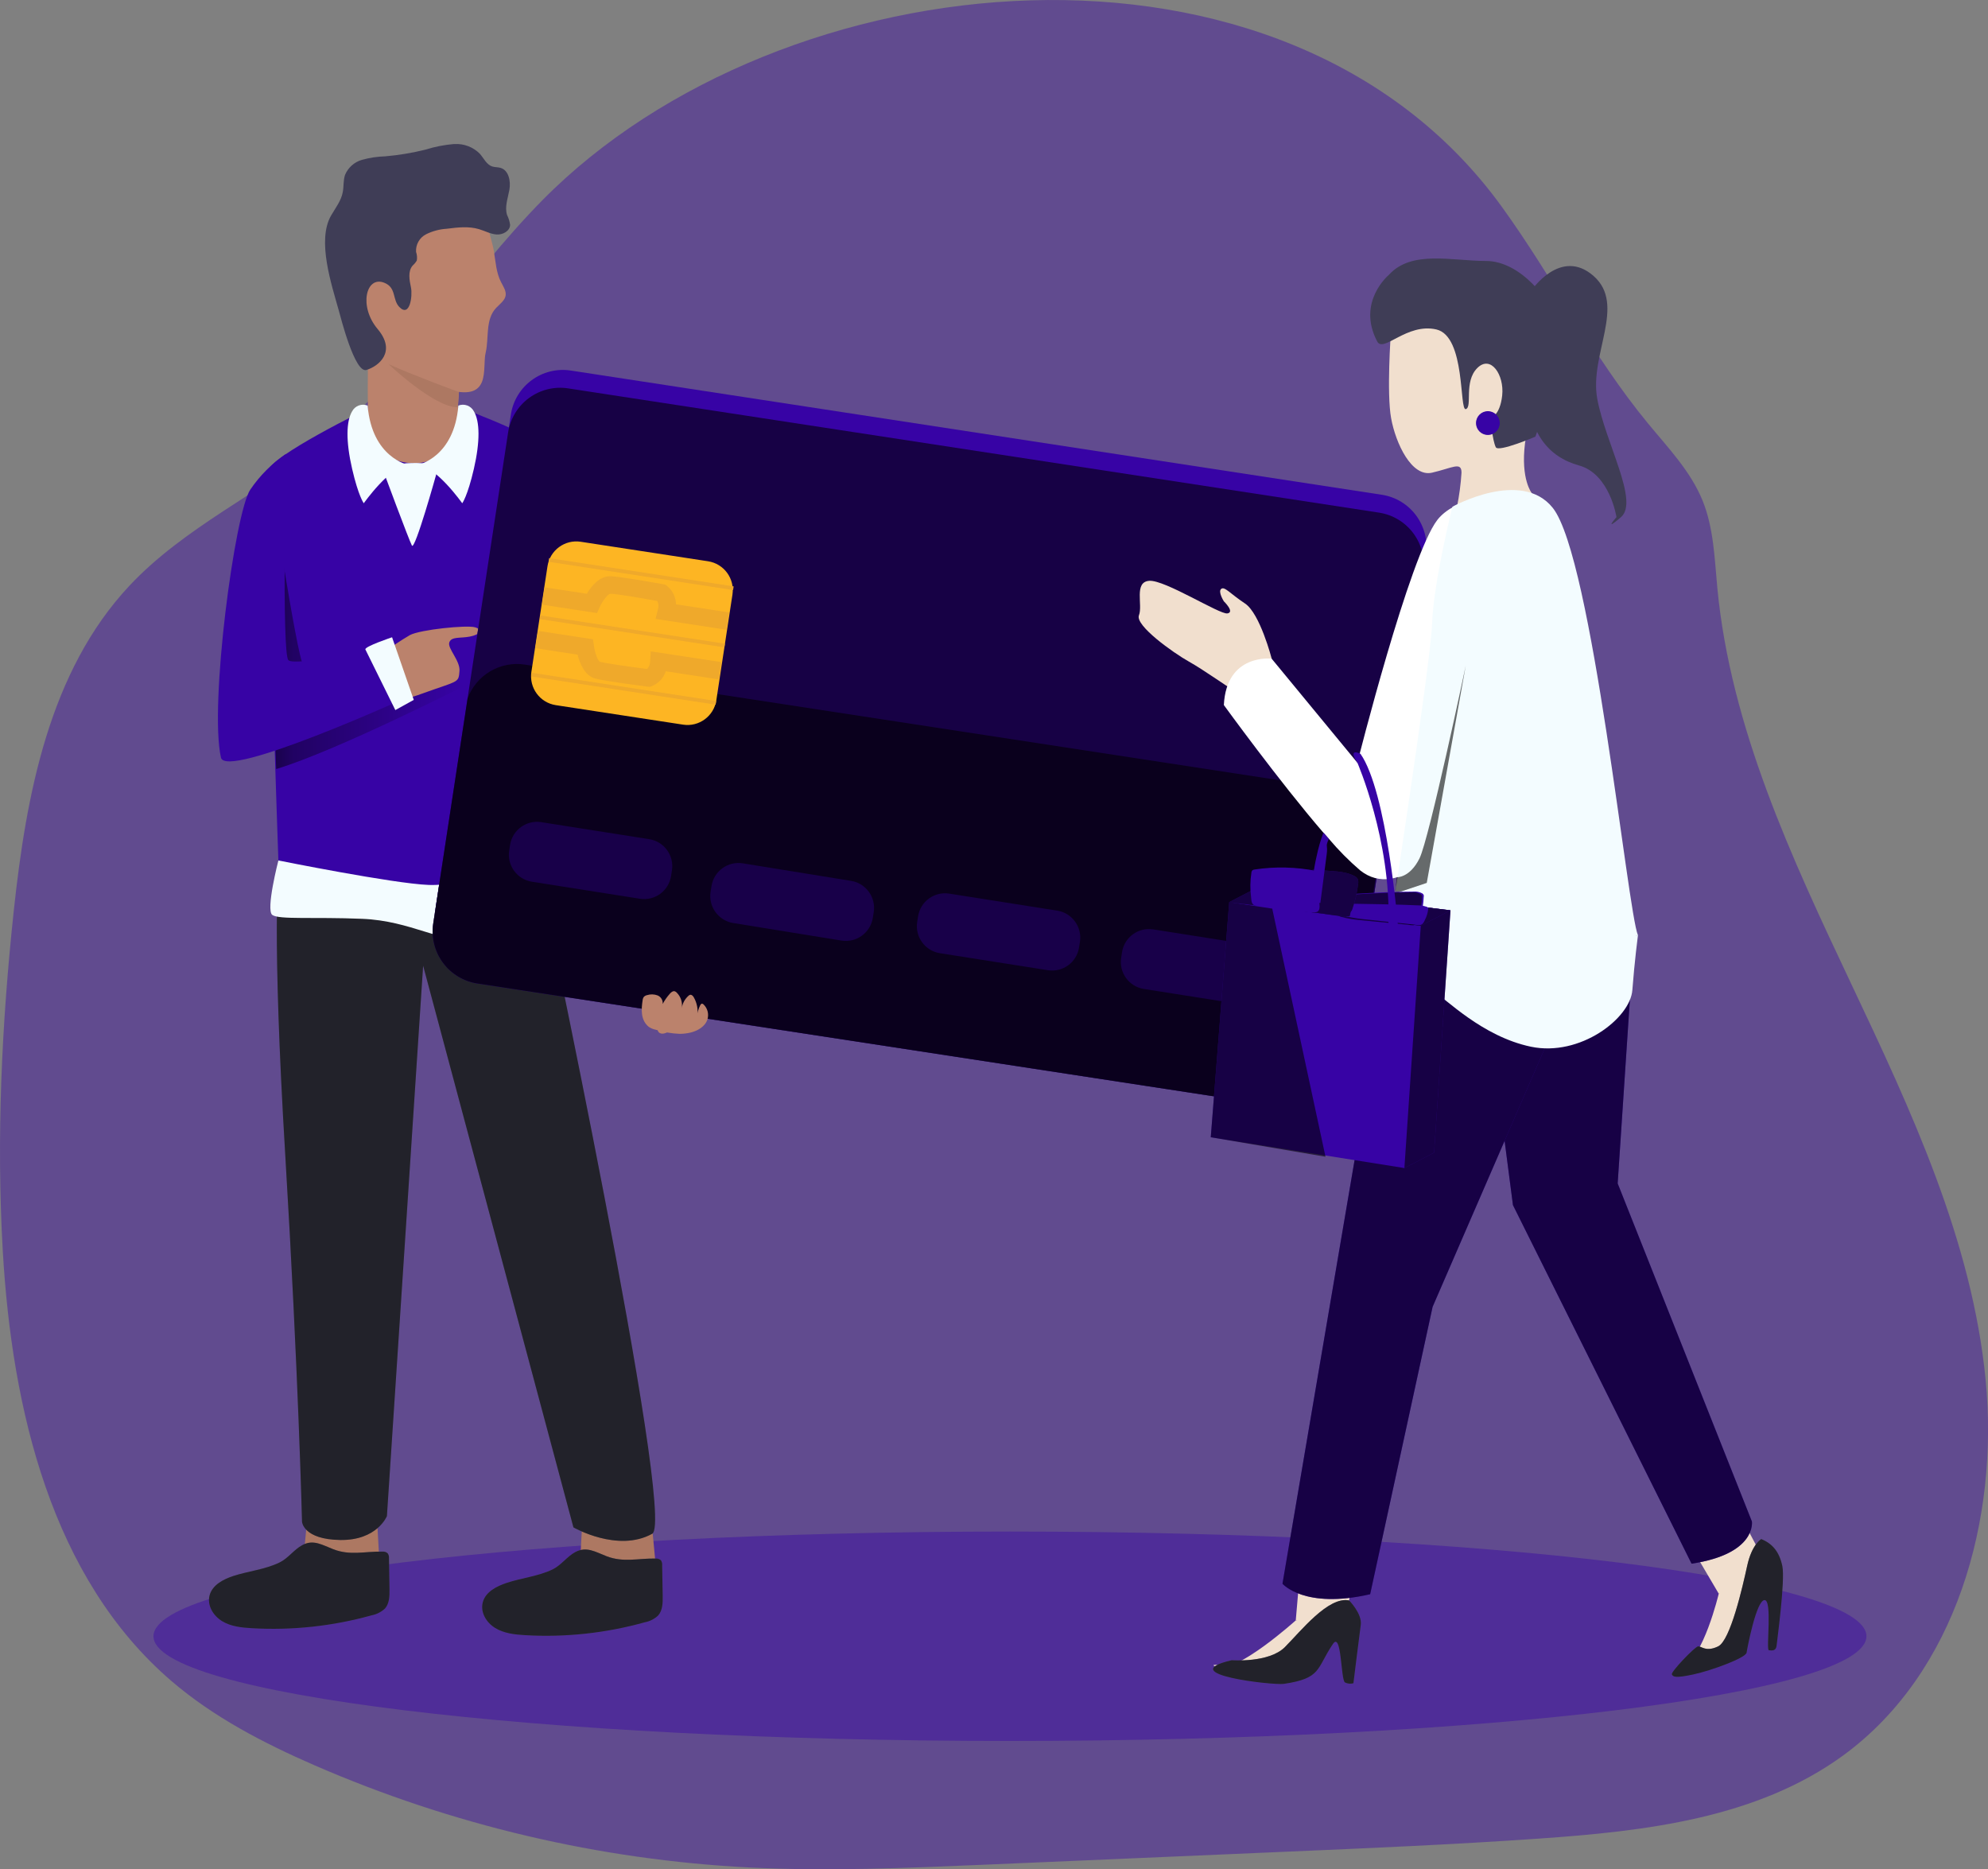 <svg width="284" height="267" viewBox="0 0 284 267" fill="none" xmlns="http://www.w3.org/2000/svg">
<rect x="0" y="0" width="284" height="267" fill="#808080" stroke="none"/>
<g clip-path="url(#clip0)">
<path opacity="0.42" d="M77.504 28.578C66.543 39.693 58.273 53.438 46.121 63.219C37.174 70.444 26.33 75.291 18.476 83.677C7.028 95.904 3.739 113.517 1.958 130.179C0.239 146.297 -0.532 162.536 0.4 178.715C1.709 201.296 7.344 225.4 24.505 240.123C30.512 245.269 37.618 248.959 44.861 252.116C64.544 260.688 85.606 265.643 107.04 266.744C118.133 267.3 129.309 266.833 140.442 266.355L183.289 264.51C195.492 263.988 207.65 263.465 219.809 262.62C235.023 261.57 251.009 259.725 263.328 250.727C279.469 238.933 285.598 217.019 283.662 197.094C281.726 177.17 273.023 158.635 264.47 140.55C255.917 122.465 247.237 103.908 245.334 83.983C244.935 79.781 244.819 75.463 243.243 71.545C241.546 67.338 238.312 63.981 235.428 60.479C227.485 50.848 221.817 39.56 214.495 29.467C183.583 -13.172 111.688 -6.047 77.504 28.578Z" fill="#3703A5"/>
<path opacity="0.42" d="M144.28 248.671C211.854 248.671 266.634 241.975 266.634 233.715C266.634 225.455 211.854 218.759 144.28 218.759C76.706 218.759 21.926 225.455 21.926 233.715C21.926 241.975 76.706 248.671 144.28 248.671Z" fill="#3703A5"/>
<path d="M92.984 216.319L93.656 223.383C93.656 223.383 90.954 227.479 87.432 227.74C83.91 228.001 82.707 226.306 82.707 226.306L83.261 215.913" fill="#AD7862"/>
<path d="M43.88 217.069L43.187 224.328C43.187 224.328 45.96 228.529 49.582 228.802C53.204 229.074 54.435 227.329 54.435 227.329L53.842 216.652" fill="#AD7862"/>
<path d="M52.555 58.368C52.555 58.368 38.544 65.148 38.228 67.371C37.912 69.594 39.814 124.26 39.814 124.26C39.814 124.26 44.362 130.168 58.29 130.168C72.556 130.168 77.093 126.178 76.866 124.177C76.078 117.28 79.778 67.816 79.462 65.476C79.145 63.136 66.222 58.412 66.222 58.412L52.555 58.368Z" fill="#3703A5"/>
<path opacity="0.58" d="M61.269 93.065C61.269 93.065 44.396 96.094 43.353 95.049C42.41 94.104 38.361 66.549 38.228 67.382C38 68.983 38.921 95.227 39.454 109.849C48.117 107.226 66.239 98.011 66.239 98.011C64.895 96.073 63.211 94.397 61.269 93.065V93.065Z" fill="url(#paint0_linear)"/>
<path d="M54.745 93.265C55.965 92.341 57.237 91.489 58.556 90.714C60.02 89.93 66.682 89.247 67.874 89.603C69.067 89.958 68.546 90.653 67.131 90.925C65.717 91.198 64.502 90.892 64.191 91.748C63.881 92.604 65.767 94.36 65.639 95.855C65.511 97.35 65.556 97.25 62.156 98.417C58.756 99.584 55.539 101.157 54.668 98.517C53.797 95.877 53.608 93.649 54.745 93.265Z" fill="#BB826C"/>
<path d="M52.599 49.897C52.599 49.897 52.494 54.794 52.555 58.378C52.599 61.052 53.514 66.159 59.211 66.159C64.907 66.159 65.534 59.645 65.439 58.367C65.367 57.456 65.806 55.588 65.439 52.67C65.057 49.564 52.915 47.724 52.599 49.897Z" fill="#BB826C"/>
<path d="M52.521 57.934C52.116 57.772 51.665 57.766 51.256 57.917C50.846 58.068 50.507 58.365 50.303 58.751C49.448 60.179 49.398 63.047 50.303 66.966C51.207 70.884 51.967 71.884 51.967 71.884C51.967 71.884 55.688 66.604 58.306 66.393C58.29 66.393 53.131 65.376 52.521 57.934Z" fill="#F3FCFF"/>
<path d="M65.478 57.934C65.883 57.772 66.334 57.766 66.743 57.917C67.153 58.068 67.493 58.365 67.697 58.751C68.551 60.179 68.601 63.047 67.697 66.966C66.793 70.884 66.033 71.884 66.033 71.884C66.033 71.884 62.311 66.604 59.693 66.393C59.709 66.393 64.885 65.376 65.478 57.934Z" fill="#F3FCFF"/>
<path d="M39.814 124.26C39.814 124.26 38.777 132.358 40.768 165.265C42.621 195.922 43.148 217.386 43.148 217.386C43.148 217.386 43.347 219.892 48.617 219.965C53.886 220.037 55.273 216.552 55.273 216.552L60.447 137.938L81.919 218.164C81.919 218.164 88.242 221.81 93.173 219.075C96.667 217.13 76.882 124.177 76.882 124.177C76.882 124.177 59.954 133.475 39.814 124.26Z" fill="#525263"/>
<path opacity="0.58" d="M39.814 124.26C39.814 124.26 38.777 132.358 40.768 165.265C42.621 195.922 43.148 217.386 43.148 217.386C43.148 217.386 43.347 219.892 48.617 219.965C53.886 220.037 55.273 216.552 55.273 216.552L60.447 137.938L81.919 218.164C81.919 218.164 88.242 221.81 93.173 219.075C96.667 217.13 76.882 124.177 76.882 124.177C76.882 124.177 59.954 133.475 39.814 124.26Z" fill="url(#paint1_linear)"/>
<path d="M40.835 64.842C38.841 66.205 37.12 67.93 35.76 69.928C33.541 73.212 29.875 100.756 31.566 108.215C32.282 111.372 58.19 99.589 58.19 99.589C58.19 99.589 57.58 94.309 54.862 92.509C54.862 92.509 42.144 95.243 41.195 94.293C40.247 93.342 40.835 64.842 40.835 64.842Z" fill="#3703A5"/>
<path d="M69.777 32.607C69.982 33.719 70.365 34.736 70.553 35.875C70.809 37.381 70.881 38.965 71.591 40.321C71.901 40.927 72.334 41.544 72.234 42.217C72.134 42.889 71.419 43.423 70.897 43.956C69.294 45.623 69.877 48.258 69.383 50.364C68.828 52.587 70.42 57.651 63.581 55.522C61.634 54.916 52.155 52.248 51.478 46.363C50.635 39.004 46.132 29.689 55.017 26.583C58.684 25.299 64.646 23.376 67.775 26.849C68.989 28.194 69.511 30.117 69.683 31.885C69.705 32.146 69.738 32.379 69.777 32.607Z" fill="#BB826C"/>
<path d="M64.929 20.575C65.599 20.537 66.27 20.642 66.896 20.883C67.523 21.125 68.091 21.497 68.562 21.976C69.117 22.615 69.505 23.51 70.309 23.776C70.692 23.904 71.114 23.86 71.502 23.977C72.683 24.321 72.983 25.883 72.772 27.094C72.561 28.306 72.062 29.562 72.445 30.729C72.666 31.168 72.811 31.642 72.872 32.13C72.844 33.008 71.818 33.553 70.942 33.491C70.065 33.43 69.278 32.98 68.424 32.73C66.948 32.291 65.362 32.48 63.831 32.674C62.803 32.735 61.798 33.002 60.875 33.458C60.415 33.691 60.033 34.055 59.778 34.503C59.522 34.952 59.404 35.466 59.438 35.981C59.576 36.377 59.612 36.801 59.543 37.215C59.385 37.484 59.185 37.727 58.95 37.932C58.24 38.76 58.49 40.005 58.711 41.072C58.956 42.245 58.562 45.407 57.047 43.851C56.021 42.795 56.659 41.072 54.884 40.383C52.283 39.355 51.218 43.762 53.947 46.997C56.676 50.231 54.119 52.299 52.349 52.843C50.685 53.349 48.678 45.34 48.411 44.396C47.38 40.689 45.233 34.353 47.302 30.779C47.934 29.695 48.744 28.662 48.966 27.445C49.127 26.628 49.021 25.777 49.293 24.977C49.509 24.461 49.838 24 50.256 23.629C50.674 23.258 51.169 22.985 51.706 22.832C52.791 22.529 53.908 22.361 55.034 22.331C56.969 22.163 58.889 21.844 60.775 21.375C62.091 20.96 63.449 20.691 64.824 20.575H64.929Z" fill="#3F3D56"/>
<path d="M65.561 56.005C65.561 56.005 58.639 53.449 55.505 52.009C55.505 52.009 62.023 58.212 65.389 58.167L65.561 56.005Z" fill="#AD7862"/>
<path d="M79.462 65.476C79.462 65.476 87.438 100.834 87.931 105.386C88.425 109.938 82.612 112.216 80.011 111.499C74.237 109.871 75.157 99.989 75.157 99.989L79.462 65.476Z" fill="#3703A5"/>
<path d="M87.737 104.091L95.841 130.307L90.294 134.231C90.294 134.231 78.591 117.496 77.664 112.511C76.738 107.526 76.4 100.706 81.292 100.84" fill="#3703A5"/>
<path d="M98.165 136.665C97.727 135.52 97.117 134.409 96.784 133.236C96.579 132.508 96.612 131.769 96.113 131.157C94.504 129.196 91.636 130.424 90.921 132.502C90.528 133.886 90.634 135.364 91.221 136.676C91.742 138.005 92.513 139.211 93.14 140.489C93.834 141.742 94.179 143.158 94.138 144.591C94.013 145.304 93.93 146.024 93.888 146.747C93.878 146.98 93.945 147.211 94.077 147.403C94.454 147.858 95.186 147.592 95.674 147.236C98.781 144.88 99.457 140.144 98.165 136.665Z" fill="#BB826C"/>
<path d="M90.272 135.131L88.663 132.719L95.264 128.434L97.105 131.052L90.272 135.131Z" fill="#F3FCFF"/>
<path d="M56.01 91.025L59.111 99.967L56.476 101.423C56.476 101.423 52.394 93.176 52.2 92.77C52.006 92.364 56.01 91.025 56.01 91.025Z" fill="#F3FCFF"/>
<path d="M33.347 225.1C31.91 225.573 30.357 226.378 29.952 227.84C29.547 229.302 30.468 230.786 31.721 231.553C32.975 232.32 34.495 232.481 35.965 232.564C41.734 232.9 47.52 232.278 53.087 230.725C53.801 230.588 54.462 230.252 54.995 229.758C55.639 229.029 55.655 227.951 55.639 226.979L55.567 222.577C55.591 222.327 55.526 222.077 55.383 221.871C55.281 221.779 55.161 221.71 55.03 221.667C54.899 221.625 54.76 221.611 54.624 221.627C52.128 221.577 50.042 222.227 47.613 221.288C46.048 220.682 44.756 219.831 43.175 220.704C41.972 221.354 41.195 222.566 39.925 223.183C37.873 224.178 35.488 224.411 33.347 225.1Z" fill="#525263"/>
<path d="M72.378 226.095C70.936 226.567 69.383 227.373 68.978 228.835C68.573 230.296 69.494 231.78 70.753 232.542C72.012 233.303 73.526 233.476 74.99 233.559C80.76 233.895 86.546 233.273 92.113 231.719C92.828 231.585 93.49 231.25 94.021 230.752C94.665 230.019 94.687 228.946 94.67 227.973L94.592 223.572C94.618 223.321 94.555 223.069 94.415 222.86C94.311 222.77 94.189 222.701 94.057 222.659C93.926 222.617 93.787 222.602 93.65 222.616C91.153 222.571 89.068 223.216 86.644 222.282C85.08 221.676 83.787 220.826 82.174 221.699C80.975 222.349 80.193 223.56 78.923 224.177C76.899 225.15 74.502 225.389 72.378 226.095Z" fill="#525263"/>
<path opacity="0.58" d="M33.347 225.1C31.91 225.573 30.357 226.378 29.952 227.84C29.547 229.302 30.468 230.786 31.721 231.553C32.975 232.32 34.495 232.481 35.965 232.564C41.734 232.9 47.52 232.278 53.087 230.725C53.801 230.588 54.462 230.252 54.995 229.758C55.639 229.029 55.655 227.951 55.639 226.979L55.567 222.577C55.591 222.327 55.526 222.077 55.383 221.871C55.281 221.779 55.161 221.71 55.03 221.667C54.899 221.625 54.76 221.611 54.624 221.627C52.128 221.577 50.042 222.227 47.613 221.288C46.048 220.682 44.756 219.831 43.175 220.704C41.972 221.354 41.195 222.566 39.925 223.183C37.873 224.178 35.488 224.411 33.347 225.1Z" fill="url(#paint2_linear)"/>
<path opacity="0.58" d="M72.378 226.095C70.936 226.567 69.383 227.373 68.978 228.835C68.573 230.296 69.494 231.78 70.753 232.542C72.012 233.303 73.526 233.476 74.99 233.559C80.76 233.895 86.546 233.273 92.113 231.719C92.828 231.585 93.49 231.25 94.021 230.752C94.665 230.019 94.687 228.946 94.67 227.973L94.592 223.572C94.618 223.321 94.555 223.069 94.415 222.86C94.311 222.77 94.189 222.701 94.057 222.659C93.926 222.617 93.787 222.602 93.65 222.616C91.153 222.571 89.068 223.216 86.644 222.282C85.08 221.676 83.787 220.826 82.174 221.699C80.975 222.349 80.193 223.56 78.923 224.177C76.899 225.15 74.502 225.389 72.378 226.095Z" fill="url(#paint3_linear)"/>
<path d="M74.37 79.153L75.107 107.676L77.065 110.549L74.37 79.153Z" fill="#3703A5"/>
<path d="M54.795 67.365C54.795 67.365 58.423 77.141 58.844 77.925C59.266 78.709 62.328 67.727 62.328 67.727C62.328 67.727 63.542 65.942 58.595 66.143C57.233 66.151 55.907 66.578 54.795 67.365V67.365Z" fill="#F3FCFF"/>
<path d="M76.821 123.704C76.821 123.704 66.283 126.583 61.246 126.4C56.21 126.216 39.77 122.904 39.77 122.904C39.77 122.904 37.939 129.984 38.899 130.685C39.858 131.385 44.784 130.951 51.756 131.24C58.728 131.529 62.971 134.703 68.535 134.575C74.098 134.447 77.409 126.878 77.409 126.878L76.821 123.704Z" fill="#F3FCFF"/>
<path d="M72.976 59.233L62.282 129.341C61.655 133.452 64.473 137.295 68.576 137.923L184.437 155.667C188.54 156.295 192.375 153.472 193.002 149.36L203.696 79.252C204.323 75.141 201.505 71.298 197.402 70.67L81.541 52.926C77.438 52.298 73.603 55.121 72.976 59.233Z" fill="#3703A5"/>
<path d="M72.588 61.788L61.894 131.896C61.267 136.007 64.085 139.85 68.188 140.478L184.049 158.222C188.152 158.85 191.987 156.027 192.614 151.916L203.308 81.807C203.935 77.696 201.117 73.854 197.014 73.225L81.153 55.481C77.05 54.853 73.215 57.676 72.588 61.788Z" fill="#3703A5"/>
<path opacity="0.58" d="M203.307 81.799L192.613 151.916C192.537 152.413 192.411 152.9 192.236 153.372C191.638 155.002 190.497 156.375 189.005 157.259C187.514 158.143 185.763 158.484 184.049 158.224L68.213 140.478C67.235 140.332 66.295 139.994 65.447 139.483C64.6 138.973 63.861 138.299 63.274 137.502C62.686 136.705 62.262 135.799 62.024 134.838C61.787 133.876 61.741 132.876 61.89 131.896L66.793 99.778L72.584 61.785C72.886 59.811 73.957 58.038 75.563 56.854C77.168 55.671 79.177 55.173 81.148 55.472L197.012 73.223C198.981 73.525 200.751 74.597 201.931 76.205C203.112 77.814 203.607 79.825 203.307 81.799V81.799Z" fill="url(#paint4_linear)"/>
<path opacity="0.58" d="M197.134 121.254L192.236 153.372C191.638 155.002 190.497 156.375 189.005 157.259C187.514 158.143 185.763 158.484 184.049 158.224L68.213 140.478C67.235 140.332 66.295 139.994 65.447 139.483C64.6 138.973 63.861 138.3 63.274 137.502C62.686 136.705 62.262 135.8 62.024 134.838C61.787 133.876 61.741 132.876 61.89 131.897L66.793 99.778C67.39 98.148 68.531 96.774 70.023 95.89C71.515 95.005 73.266 94.665 74.98 94.927L190.844 112.678C191.819 112.827 192.755 113.167 193.599 113.679C194.442 114.191 195.177 114.864 195.761 115.66C196.346 116.457 196.767 117.361 197.003 118.32C197.238 119.28 197.283 120.277 197.134 121.254V121.254Z" fill="url(#paint5_linear)"/>
<path d="M78.213 80.877L75.912 95.964C75.564 98.243 77.126 100.372 79.4 100.72L97.588 103.506C99.862 103.854 101.987 102.289 102.335 100.01L104.636 84.924C104.983 82.645 103.422 80.516 101.147 80.168L82.96 77.382C80.686 77.034 78.561 78.599 78.213 80.877Z" fill="#FDB523"/>
<path d="M103.073 94.571L102.696 97.044L95.109 95.882C94.949 96.368 94.684 96.812 94.332 97.183C93.98 97.553 93.549 97.84 93.073 98.022L92.807 98.106L92.535 98.072C91.908 97.994 86.433 97.311 84.98 96.905C83.527 96.499 82.789 94.682 82.512 93.509L76.472 92.581L76.849 90.108L84.714 91.314L84.853 92.27C84.986 93.315 85.407 94.382 85.696 94.521C86.572 94.765 90.067 95.254 92.446 95.555C92.736 95.243 92.892 94.83 92.879 94.404L92.962 93.037L103.073 94.571Z" fill="#EFA92B"/>
<path d="M103.778 89.952L104.155 87.479L96.573 86.317C96.563 85.806 96.441 85.303 96.215 84.845C95.988 84.386 95.664 83.984 95.263 83.666L95.036 83.505L94.764 83.455C94.143 83.344 88.663 82.344 87.21 82.305C85.635 82.26 84.436 83.772 83.837 84.811L77.797 83.889L77.42 86.362L85.285 87.568L85.679 86.701C86.117 85.751 86.86 84.861 87.16 84.811C88.064 84.811 91.547 85.417 93.91 85.845C94.09 86.23 94.115 86.67 93.982 87.073L93.649 88.401L103.778 89.952Z" fill="#EFA92B"/>
<path d="M77.199 87.907L77.12 88.429L103.482 92.466L103.561 91.945L77.199 87.907Z" fill="#EFA92B"/>
<path d="M75.952 96.093L75.872 96.615L102.234 100.653L102.314 100.131L75.952 96.093Z" fill="#EFA92B"/>
<path d="M78.447 79.72L78.367 80.242L104.729 84.279L104.809 83.758L78.447 79.72Z" fill="#EFA92B"/>
<path opacity="0.32" d="M92.751 119.865L77.321 117.432C75.197 117.098 73.204 118.552 72.87 120.68L72.744 121.482C72.409 123.61 73.861 125.607 75.985 125.942L91.415 128.374C93.539 128.709 95.532 127.255 95.866 125.127L95.992 124.325C96.326 122.196 94.875 120.199 92.751 119.865Z" fill="#3703A5"/>
<path opacity="0.32" d="M121.585 125.819L106.122 123.315C103.993 122.97 101.988 124.42 101.644 126.553L101.515 127.356C101.17 129.49 102.617 131.498 104.746 131.843L120.21 134.347C122.339 134.692 124.343 133.242 124.687 131.109L124.817 130.306C125.161 128.172 123.714 126.164 121.585 125.819Z" fill="#3703A5"/>
<path opacity="0.32" d="M151.034 130.072L135.605 127.64C133.48 127.305 131.487 128.759 131.153 130.888L131.027 131.689C130.693 133.818 132.144 135.815 134.269 136.15L149.698 138.582C151.823 138.917 153.816 137.463 154.15 135.334L154.276 134.533C154.61 132.404 153.159 130.407 151.034 130.072Z" fill="#3703A5"/>
<path opacity="0.32" d="M180.173 135.181L164.743 132.749C162.619 132.415 160.626 133.869 160.291 135.997L160.166 136.799C159.831 138.927 161.283 140.924 163.407 141.259L178.837 143.691C180.961 144.026 182.954 142.572 183.288 140.443L183.414 139.642C183.748 137.513 182.297 135.516 180.173 135.181Z" fill="#3703A5"/>
<path d="M237.852 214.585L245.534 227.634C247.094 227.261 248.474 226.353 249.437 225.069C250.4 223.784 250.885 222.203 250.809 220.598L244.153 208.065" fill="#F1DFCE"/>
<path d="M245.534 227.634C245.534 227.634 243.315 237.038 240.248 238.139C237.181 239.239 244.563 237.788 246.006 236.343C247.448 234.898 249.589 224.794 249.589 224.794" fill="#F1DFCE"/>
<path d="M186.285 217.803L185.109 231.447C186.452 231.992 187.943 232.05 189.325 231.611C190.706 231.172 191.891 230.262 192.675 229.041L194.339 216.302" fill="#F1DFCE"/>
<path d="M185.109 231.447C185.109 231.447 176.789 238.95 173.954 238.117C171.12 237.283 179.085 238.394 180.899 238.083C182.713 237.772 191.903 232.325 191.903 232.325" fill="#F1DFCE"/>
<path d="M192.73 228.596C192.73 228.596 194.61 230.497 194.394 232.092C194.177 233.687 193.345 240.428 193.345 240.428C192.944 240.542 192.514 240.5 192.142 240.312C191.532 239.989 191.676 232.942 190.411 234.826C188.026 238.372 188.808 239.717 183.4 240.517C181.897 240.74 167.465 239.117 175.962 237.138C175.962 237.138 181.27 237.555 183.555 235.265C185.841 232.975 189.745 228.001 192.73 228.596Z" fill="#525263"/>
<path d="M198.731 47.058C198.67 47.78 198.082 56.161 198.731 59.735C199.38 63.309 201.649 68.188 204.572 67.516C207.495 66.843 208.787 65.887 208.787 67.516C208.684 69.154 208.467 70.782 208.138 72.39C208.138 72.39 211.705 74.991 214.95 74.013C218.194 73.035 218.832 70.439 218.832 70.439C218.832 70.439 217.213 68.488 217.862 63.286C218.511 58.084 223.375 46.713 216.564 41.183C212.426 37.854 199.558 37.248 198.731 47.058Z" fill="#F1DFCE"/>
<path d="M198.41 39.26C198.41 39.26 193.762 43.117 196.746 48.78C197.633 50.447 200.972 46.085 205.193 47.057C209.414 48.03 208.438 58.762 209.409 58.434C210.379 58.106 209.087 54.544 211.028 52.582C212.97 50.62 214.911 53.56 214.6 56.472C214.29 59.384 212.936 59.723 212.936 59.723C212.936 59.723 213.18 62.864 213.685 63.881C214.062 64.631 219.343 62.369 219.343 62.369C219.343 62.369 223.658 50.62 222.671 46.724C221.683 42.828 217.157 37.276 212.287 37.276C207.417 37.276 201.649 35.681 198.41 39.26Z" fill="#3F3D56"/>
<path d="M181.664 94.054C181.664 94.054 180 87.618 177.859 86.201C175.718 84.784 174.942 83.716 174.454 84.117C173.965 84.517 174.836 85.89 174.836 85.89C174.836 85.89 176.445 87.44 175.341 87.618C174.237 87.796 166.389 82.783 164.17 82.961C161.951 83.138 163.283 86.423 162.706 87.885C162.129 89.347 167.62 93.254 169.833 94.493C172.046 95.732 175.014 97.911 176.428 98.711C177.843 99.512 181.703 95.966 181.664 94.054Z" fill="#F1DFCE"/>
<path d="M233.193 137.477L231.096 169.039L250.271 217.319C250.271 217.319 250.992 221.944 241.651 223.35L216.137 172.135L211.034 132.903" fill="#3703A5"/>
<path opacity="0.58" d="M233.193 137.477L231.096 169.039L250.271 217.319C250.271 217.319 250.992 221.944 241.651 223.35L216.137 172.135L211.034 132.903" fill="url(#paint6_linear)"/>
<path d="M198.853 134.325L183.211 226.212C183.211 226.212 186.323 229.885 195.736 227.712L204.66 186.657L225.394 138.861C225.394 138.861 211.871 126.344 198.853 134.325Z" fill="#3703A5"/>
<path opacity="0.58" d="M198.853 134.325L183.211 226.212C183.211 226.212 186.323 229.885 195.736 227.712L204.66 186.657L225.394 138.861C225.394 138.861 211.871 126.344 198.853 134.325Z" fill="url(#paint7_linear)"/>
<path d="M215.244 86.09C215.244 86.09 210.202 111.972 208.427 116.352C206.652 120.731 199.791 128.668 194.316 124.327C192.71 122.949 191.217 121.443 189.851 119.825L189.064 118.947C182.801 111.689 174.836 100.707 174.836 100.707C175.203 93.293 181.664 94.082 181.664 94.082L193.911 108.943C193.911 108.943 201.344 79.404 205.349 74.246C207.795 71.112 213.946 70.495 213.946 70.495C217.973 71.506 215.244 86.09 215.244 86.09Z" fill="white"/>
<path d="M221.822 72.54C227.485 79.637 232.538 130.34 233.991 133.575C233.991 133.575 224.473 137.521 209.808 138.427C205.775 138.626 201.735 138.189 197.838 137.132C197.838 137.132 204.377 95.032 204.583 89.085C204.788 83.138 207.489 72.379 207.489 72.379C207.489 72.379 217.329 66.91 221.822 72.54Z" fill="#F3FCFF"/>
<path d="M198.31 137.288C198.31 137.288 195.991 143.218 196.568 143.401C197.145 143.585 202.914 140.445 204.694 141.512C206.475 142.579 211.711 148.048 218.711 149.509C225.71 150.971 232.888 145.474 233.193 141.423C233.498 137.371 233.992 133.586 233.992 133.586C233.992 133.586 202.664 139.3 198.31 137.288Z" fill="#F3FCFF"/>
<path opacity="0.58" d="M209.397 95.049C209.397 95.049 204.172 119.831 202.78 122.621C201.388 125.411 199.552 125.3 199.552 125.3L199.297 127.623L203.823 126.111L209.397 95.049Z" fill="url(#paint8_linear)"/>
<path d="M218.788 41.472C218.788 41.472 222.965 35.286 227.663 39.427C232.361 43.567 227.008 50.67 228.184 56.989C229.36 63.308 234.186 71.606 231.573 73.862C228.961 76.119 230.924 73.862 230.924 73.862C230.924 73.862 229.992 67.699 225.566 66.482C221.14 65.265 218.4 61.724 218.267 55.783" fill="#3F3D56"/>
<path d="M251.602 219.837C251.602 219.837 250.265 220.587 249.6 223.644C248.934 226.701 247.198 234.309 245.451 235.16C243.703 236.01 243.049 235.11 242.583 235.16C242.117 235.21 238.656 238.817 238.839 239.167C239.022 239.517 239.333 239.723 241.917 239.167C244.502 238.611 249.389 236.81 249.511 236.06C249.633 235.31 250.892 228.652 252.062 228.551C253.233 228.451 252.273 235.66 252.689 235.71C253.105 235.76 253.715 235.86 253.798 235.06C253.882 234.259 255.041 225.695 254.619 223.694C254.198 221.693 253.233 220.487 251.602 219.837Z" fill="#525263"/>
<path opacity="0.58" d="M192.73 228.596C192.73 228.596 194.61 230.497 194.394 232.092C194.177 233.687 193.345 240.428 193.345 240.428C192.944 240.542 192.514 240.5 192.142 240.312C191.532 239.989 191.676 232.942 190.411 234.826C188.026 238.372 188.808 239.717 183.4 240.517C181.897 240.74 167.465 239.117 175.962 237.138C175.962 237.138 181.27 237.555 183.555 235.265C185.841 232.975 189.745 228.001 192.73 228.596Z" fill="url(#paint9_linear)"/>
<path opacity="0.58" d="M251.602 219.837C251.602 219.837 250.265 220.587 249.6 223.644C248.934 226.701 247.198 234.309 245.451 235.16C243.703 236.01 243.049 235.11 242.583 235.16C242.117 235.21 238.656 238.817 238.839 239.167C239.022 239.517 239.333 239.723 241.917 239.167C244.502 238.611 249.389 236.81 249.511 236.06C249.633 235.31 250.892 228.652 252.062 228.551C253.233 228.451 252.273 235.66 252.689 235.71C253.105 235.76 253.715 235.86 253.798 235.06C253.882 234.259 255.041 225.695 254.619 223.694C254.198 221.693 253.233 220.487 251.602 219.837Z" fill="url(#paint10_linear)"/>
<path d="M212.554 62.13C213.491 62.13 214.251 61.369 214.251 60.43C214.251 59.49 213.491 58.729 212.554 58.729C211.616 58.729 210.856 59.49 210.856 60.43C210.856 61.369 211.616 62.13 212.554 62.13Z" fill="#3703A5"/>
<path d="M179.845 126.655L207.212 130.029L204.871 164.643L200.628 166.838L177.21 160.241L179.845 126.655Z" fill="#3703A5"/>
<path opacity="0.58" d="M179.845 126.655L207.212 130.029L204.871 164.643L200.628 166.838L177.21 160.241L179.845 126.655Z" fill="url(#paint11_linear)"/>
<path d="M175.602 128.856L202.969 132.23L200.628 166.838L172.967 162.442L175.602 128.856Z" fill="#3703A5"/>
<path d="M175.602 128.856L179.845 126.655L207.212 130.029L202.969 132.23L175.602 128.856Z" fill="#3703A5"/>
<path opacity="0.58" d="M175.602 128.856L179.845 126.655L207.212 130.029L202.969 132.23L175.602 128.856Z" fill="url(#paint12_linear)"/>
<path d="M203.384 128.14C203.407 128.041 203.407 127.939 203.384 127.84C203.341 127.74 203.267 127.656 203.174 127.601C202.782 127.399 202.341 127.314 201.903 127.356C198.892 127.356 195.874 127.54 192.862 127.706C192.667 127.702 192.474 127.754 192.308 127.856C192.184 127.967 192.089 128.107 192.03 128.262C191.793 128.804 191.593 129.361 191.431 129.929C191.379 130.039 191.352 130.158 191.352 130.28C191.352 130.401 191.379 130.52 191.431 130.63C191.545 130.749 191.692 130.832 191.853 130.869C192.826 131.127 193.821 131.289 194.826 131.352L201.41 131.997C201.926 132.047 202.319 132.208 202.63 131.786C202.799 131.47 202.913 131.128 202.968 130.774C203.211 129.916 203.351 129.031 203.384 128.14V128.14Z" fill="#3703A5"/>
<path opacity="0.58" d="M203.141 128.234C203.163 128.137 203.163 128.036 203.141 127.939C203.101 127.837 203.026 127.753 202.93 127.7C202.54 127.496 202.098 127.411 201.66 127.456C198.648 127.456 195.631 127.639 192.619 127.806C192.434 127.777 192.245 127.819 192.088 127.921C191.932 128.024 191.818 128.18 191.77 128.362C191.532 128.903 191.332 129.46 191.171 130.029C191.119 130.137 191.091 130.256 191.091 130.376C191.091 130.497 191.119 130.615 191.171 130.724C191.282 130.847 191.43 130.931 191.593 130.963C192.566 131.22 193.561 131.384 194.566 131.452L201.15 132.091C201.665 132.141 202.059 132.307 202.37 131.885C202.537 131.569 202.651 131.227 202.708 130.874C202.956 130.014 203.102 129.128 203.141 128.234V128.234Z" fill="url(#paint13_linear)"/>
<path d="M204.028 129.857C204.05 129.8 204.05 129.736 204.028 129.679C203.975 129.608 203.902 129.556 203.817 129.529C203.415 129.385 202.991 129.314 202.564 129.318C199.552 129.185 196.535 129.135 193.523 129.09C193.336 129.075 193.148 129.096 192.968 129.151C192.852 129.197 192.751 129.276 192.68 129.379C192.432 129.679 192.215 130.003 192.031 130.346C191.959 130.479 191.898 130.635 192.031 130.757C192.153 130.844 192.293 130.902 192.441 130.924C193.417 131.126 194.405 131.27 195.398 131.358L201.954 132.058C202.464 132.113 202.858 132.23 203.179 131.997C203.344 131.83 203.471 131.629 203.551 131.408C203.806 130.925 203.968 130.399 204.028 129.857V129.857Z" fill="#3703A5"/>
<path opacity="0.58" d="M203.779 129.901C203.801 129.846 203.801 129.784 203.779 129.729C203.729 129.656 203.657 129.601 203.573 129.573C203.17 129.429 202.743 129.359 202.314 129.368C199.302 129.229 196.291 129.184 193.273 129.134C193.086 129.122 192.899 129.143 192.719 129.195C192.605 129.247 192.508 129.327 192.436 129.429C192.187 129.727 191.968 130.049 191.781 130.39C191.709 130.524 191.648 130.685 191.781 130.807C191.906 130.892 192.048 130.947 192.197 130.968C193.173 131.173 194.16 131.318 195.154 131.402L201.71 132.107C202.22 132.163 202.614 132.28 202.936 132.041C203.099 131.876 203.224 131.677 203.302 131.457C203.558 130.974 203.72 130.446 203.779 129.901V129.901Z" fill="url(#paint14_linear)"/>
<path d="M186.468 125.25C186.659 124.82 186.998 124.473 187.422 124.271C187.799 124.18 188.193 124.18 188.57 124.271C190.234 124.483 191.992 124.349 193.468 125.122C193.668 125.207 193.837 125.353 193.95 125.539C194.045 125.761 194.068 126.008 194.017 126.244C193.875 127.449 193.608 128.636 193.218 129.785C193.172 129.948 193.095 130.101 192.991 130.235C192.852 130.402 192.941 130.896 192.724 130.902C190.811 130.941 188.492 130.307 186.579 130.213C185.414 130.157 185.37 129.712 185.469 128.456C185.574 127.329 185.914 126.236 186.468 125.25V125.25Z" fill="#3703A5"/>
<path opacity="0.58" d="M186.468 125.25C186.659 124.82 186.998 124.473 187.422 124.271C187.799 124.18 188.193 124.18 188.57 124.271C190.234 124.483 191.992 124.349 193.468 125.122C193.668 125.207 193.837 125.353 193.95 125.539C194.045 125.761 194.068 126.008 194.017 126.244C193.875 127.449 193.608 128.636 193.218 129.785C193.172 129.948 193.095 130.101 192.991 130.235C192.852 130.402 192.941 130.896 192.724 130.902C190.811 130.941 188.492 130.307 186.579 130.213C185.414 130.157 185.37 129.712 185.469 128.456C185.574 127.329 185.914 126.236 186.468 125.25V125.25Z" fill="url(#paint15_linear)"/>
<path d="M193.911 108.943C193.911 108.943 198.726 120.009 198.349 131.935L199.691 132.086C199.691 132.086 198.154 113.095 194.349 107.665C194.333 107.665 192.458 106.72 193.911 108.943Z" fill="#3703A5"/>
<path d="M189.541 120.686C189.541 120.87 189.568 121.048 189.58 121.242C189.587 121.486 189.572 121.729 189.535 121.97C189.225 124.305 188.925 126.639 188.62 128.973L187.344 128.934C187.341 126.676 187.596 124.426 188.104 122.226C188.333 121.138 188.641 120.068 189.025 119.025C189.025 118.997 189.025 118.964 189.064 118.93L189.851 119.836C189.694 120.097 189.589 120.386 189.541 120.686V120.686Z" fill="#3703A5"/>
<path d="M178.768 124.671C178.771 124.54 178.82 124.414 178.907 124.316C179.005 124.241 179.123 124.198 179.245 124.193C182.174 123.755 185.155 123.826 188.059 124.405L188.497 129.179C188.536 129.557 188.531 130.012 188.214 130.212C188.036 130.306 187.832 130.343 187.632 130.318C185.263 130.274 182.902 130.023 180.577 129.568C180.183 129.49 179.345 129.479 179.04 129.206C178.735 128.934 178.768 128.44 178.719 128.095C178.574 126.957 178.591 125.804 178.768 124.671V124.671Z" fill="#3703A5"/>
<path opacity="0.58" d="M178.768 124.671C178.771 124.54 178.82 124.414 178.907 124.316C179.005 124.241 179.123 124.198 179.245 124.193C182.174 123.755 185.155 123.826 188.059 124.405L188.497 129.179C188.536 129.557 188.531 130.012 188.214 130.212C188.036 130.306 187.832 130.343 187.632 130.318C185.263 130.274 182.902 130.023 180.577 129.568C180.183 129.49 179.345 129.479 179.04 129.206C178.735 128.934 178.768 128.44 178.719 128.095C178.574 126.957 178.591 125.804 178.768 124.671V124.671Z" fill="url(#paint16_linear)"/>
<path opacity="0.58" d="M172.967 162.442L189.358 165.226L181.748 129.785L175.602 128.856L172.967 162.442Z" fill="url(#paint17_linear)"/>
<path d="M91.803 142.873C91.817 142.689 91.884 142.513 91.997 142.367C92.123 142.251 92.278 142.172 92.446 142.139C92.932 141.985 93.456 141.999 93.933 142.178C94.172 142.274 94.373 142.445 94.506 142.666C94.64 142.886 94.697 143.145 94.67 143.401C94.954 142.871 95.301 142.376 95.702 141.928C95.88 141.728 96.118 141.523 96.373 141.584C96.489 141.62 96.592 141.687 96.673 141.778C96.963 142.063 97.18 142.414 97.305 142.801C97.431 143.188 97.461 143.6 97.394 144.001C97.498 143.318 97.837 142.693 98.353 142.234C98.429 142.158 98.526 142.106 98.631 142.084C98.83 142.084 98.991 142.251 99.097 142.423C99.584 143.261 99.765 144.244 99.607 145.202C99.625 144.64 99.769 144.089 100.028 143.59C100.084 143.479 100.167 143.362 100.289 143.357C100.375 143.367 100.454 143.408 100.511 143.473C100.79 143.741 100.99 144.081 101.088 144.456C101.186 144.831 101.178 145.226 101.066 145.596C100.75 146.619 99.69 147.23 98.659 147.486C98.142 147.608 97.614 147.669 97.083 147.669C95.926 147.62 94.779 147.422 93.672 147.08C93.316 147.013 92.978 146.873 92.679 146.669C91.509 145.719 91.598 144.19 91.803 142.873Z" fill="#BB826C"/>
</g>
<defs>
<linearGradient id="paint0_linear" x1="38.194" y1="88.607" x2="66.239" y2="88.607" gradientUnits="userSpaceOnUse">
<stop offset="0.01"/>
<stop offset="0.13" stop-opacity="0.69"/>
<stop offset="1" stop-opacity="0"/>
</linearGradient>
<linearGradient id="paint1_linear" x1="7909.78" y1="25994.5" x2="-1157.28" y2="37248.1" gradientUnits="userSpaceOnUse">
<stop offset="0.01"/>
<stop offset="0.13" stop-opacity="0.69"/>
<stop offset="1" stop-opacity="0"/>
</linearGradient>
<linearGradient id="paint2_linear" x1="2486.04" y1="4744.25" x2="2222.85" y2="6988.52" gradientUnits="userSpaceOnUse">
<stop offset="0.01"/>
<stop offset="0.13" stop-opacity="0.69"/>
<stop offset="1" stop-opacity="0"/>
</linearGradient>
<linearGradient id="paint3_linear" x1="4247.97" y1="4947.27" x2="3984.76" y2="7191.62" gradientUnits="userSpaceOnUse">
<stop offset="0.01"/>
<stop offset="0.13" stop-opacity="0.69"/>
<stop offset="1" stop-opacity="0"/>
</linearGradient>
<linearGradient id="paint4_linear" x1="112915" y1="-482769" x2="115465" y2="-532514" gradientUnits="userSpaceOnUse">
<stop offset="0.01"/>
<stop offset="0.13" stop-opacity="0.69"/>
<stop offset="1" stop-opacity="0"/>
</linearGradient>
<linearGradient id="paint5_linear" x1="136552" y1="-438867" x2="130535" y2="-477199" gradientUnits="userSpaceOnUse">
<stop offset="0.01"/>
<stop offset="0.13" stop-opacity="0.69"/>
<stop offset="1" stop-opacity="0"/>
</linearGradient>
<linearGradient id="paint6_linear" x1="14577.7" y1="25615.4" x2="22641.8" y2="27889.2" gradientUnits="userSpaceOnUse">
<stop offset="0.01"/>
<stop offset="0.13" stop-opacity="0.69"/>
<stop offset="1" stop-opacity="0"/>
</linearGradient>
<linearGradient id="paint7_linear" x1="13570.6" y1="26645.8" x2="23200.5" y2="30725" gradientUnits="userSpaceOnUse">
<stop offset="0.01"/>
<stop offset="0.13" stop-opacity="0.69"/>
<stop offset="1" stop-opacity="0"/>
</linearGradient>
<linearGradient id="paint8_linear" x1="3899.39" y1="6684.12" x2="4083.32" y2="6684.12" gradientUnits="userSpaceOnUse">
<stop offset="0.01"/>
<stop offset="0.13" stop-opacity="0.69"/>
<stop offset="1" stop-opacity="0"/>
</linearGradient>
<linearGradient id="paint9_linear" x1="7599.81" y1="4446.53" x2="7313.64" y2="7305.07" gradientUnits="userSpaceOnUse">
<stop offset="0.01"/>
<stop offset="0.13" stop-opacity="0.69"/>
<stop offset="1" stop-opacity="0"/>
</linearGradient>
<linearGradient id="paint10_linear" x1="7562.84" y1="7520.02" x2="6575.47" y2="12041.6" gradientUnits="userSpaceOnUse">
<stop offset="0.01"/>
<stop offset="0.13" stop-opacity="0.69"/>
<stop offset="1" stop-opacity="0"/>
</linearGradient>
<linearGradient id="paint11_linear" x1="10049.6" y1="10875.9" x2="12070.7" y2="10499.7" gradientUnits="userSpaceOnUse">
<stop offset="0.01"/>
<stop offset="0.13" stop-opacity="0.69"/>
<stop offset="1" stop-opacity="0"/>
</linearGradient>
<linearGradient id="paint12_linear" x1="11089.7" y1="1355.98" x2="11088.9" y2="1656.12" gradientUnits="userSpaceOnUse">
<stop offset="0.01"/>
<stop offset="0.13" stop-opacity="0.69"/>
<stop offset="1" stop-opacity="0"/>
</linearGradient>
<linearGradient id="paint13_linear" x1="4491.36" y1="1268.54" x2="4552.79" y2="1118.22" gradientUnits="userSpaceOnUse">
<stop offset="0.01"/>
<stop offset="0.13" stop-opacity="0.69"/>
<stop offset="1" stop-opacity="0"/>
</linearGradient>
<linearGradient id="paint14_linear" x1="3385.07" y1="1348.26" x2="3415.67" y2="1251.6" gradientUnits="userSpaceOnUse">
<stop offset="0.01"/>
<stop offset="0.13" stop-opacity="0.69"/>
<stop offset="1" stop-opacity="0"/>
</linearGradient>
<linearGradient id="paint15_linear" x1="3157.13" y1="1694.5" x2="3239.21" y2="1628.5" gradientUnits="userSpaceOnUse">
<stop offset="0.01"/>
<stop offset="0.13" stop-opacity="0.69"/>
<stop offset="1" stop-opacity="0"/>
</linearGradient>
<linearGradient id="paint16_linear" x1="3509.2" y1="1666.51" x2="3521.96" y2="1532.01" gradientUnits="userSpaceOnUse">
<stop offset="0.01"/>
<stop offset="0.13" stop-opacity="0.69"/>
<stop offset="1" stop-opacity="0"/>
</linearGradient>
<linearGradient id="paint17_linear" x1="4743.43" y1="10643.8" x2="6665.45" y2="10219.9" gradientUnits="userSpaceOnUse">
<stop offset="0.01"/>
<stop offset="0.13" stop-opacity="0.69"/>
<stop offset="1" stop-opacity="0"/>
</linearGradient>
<clipPath id="clip0">
<rect width="284" height="267" fill="white"/>
</clipPath>
</defs>
</svg>
